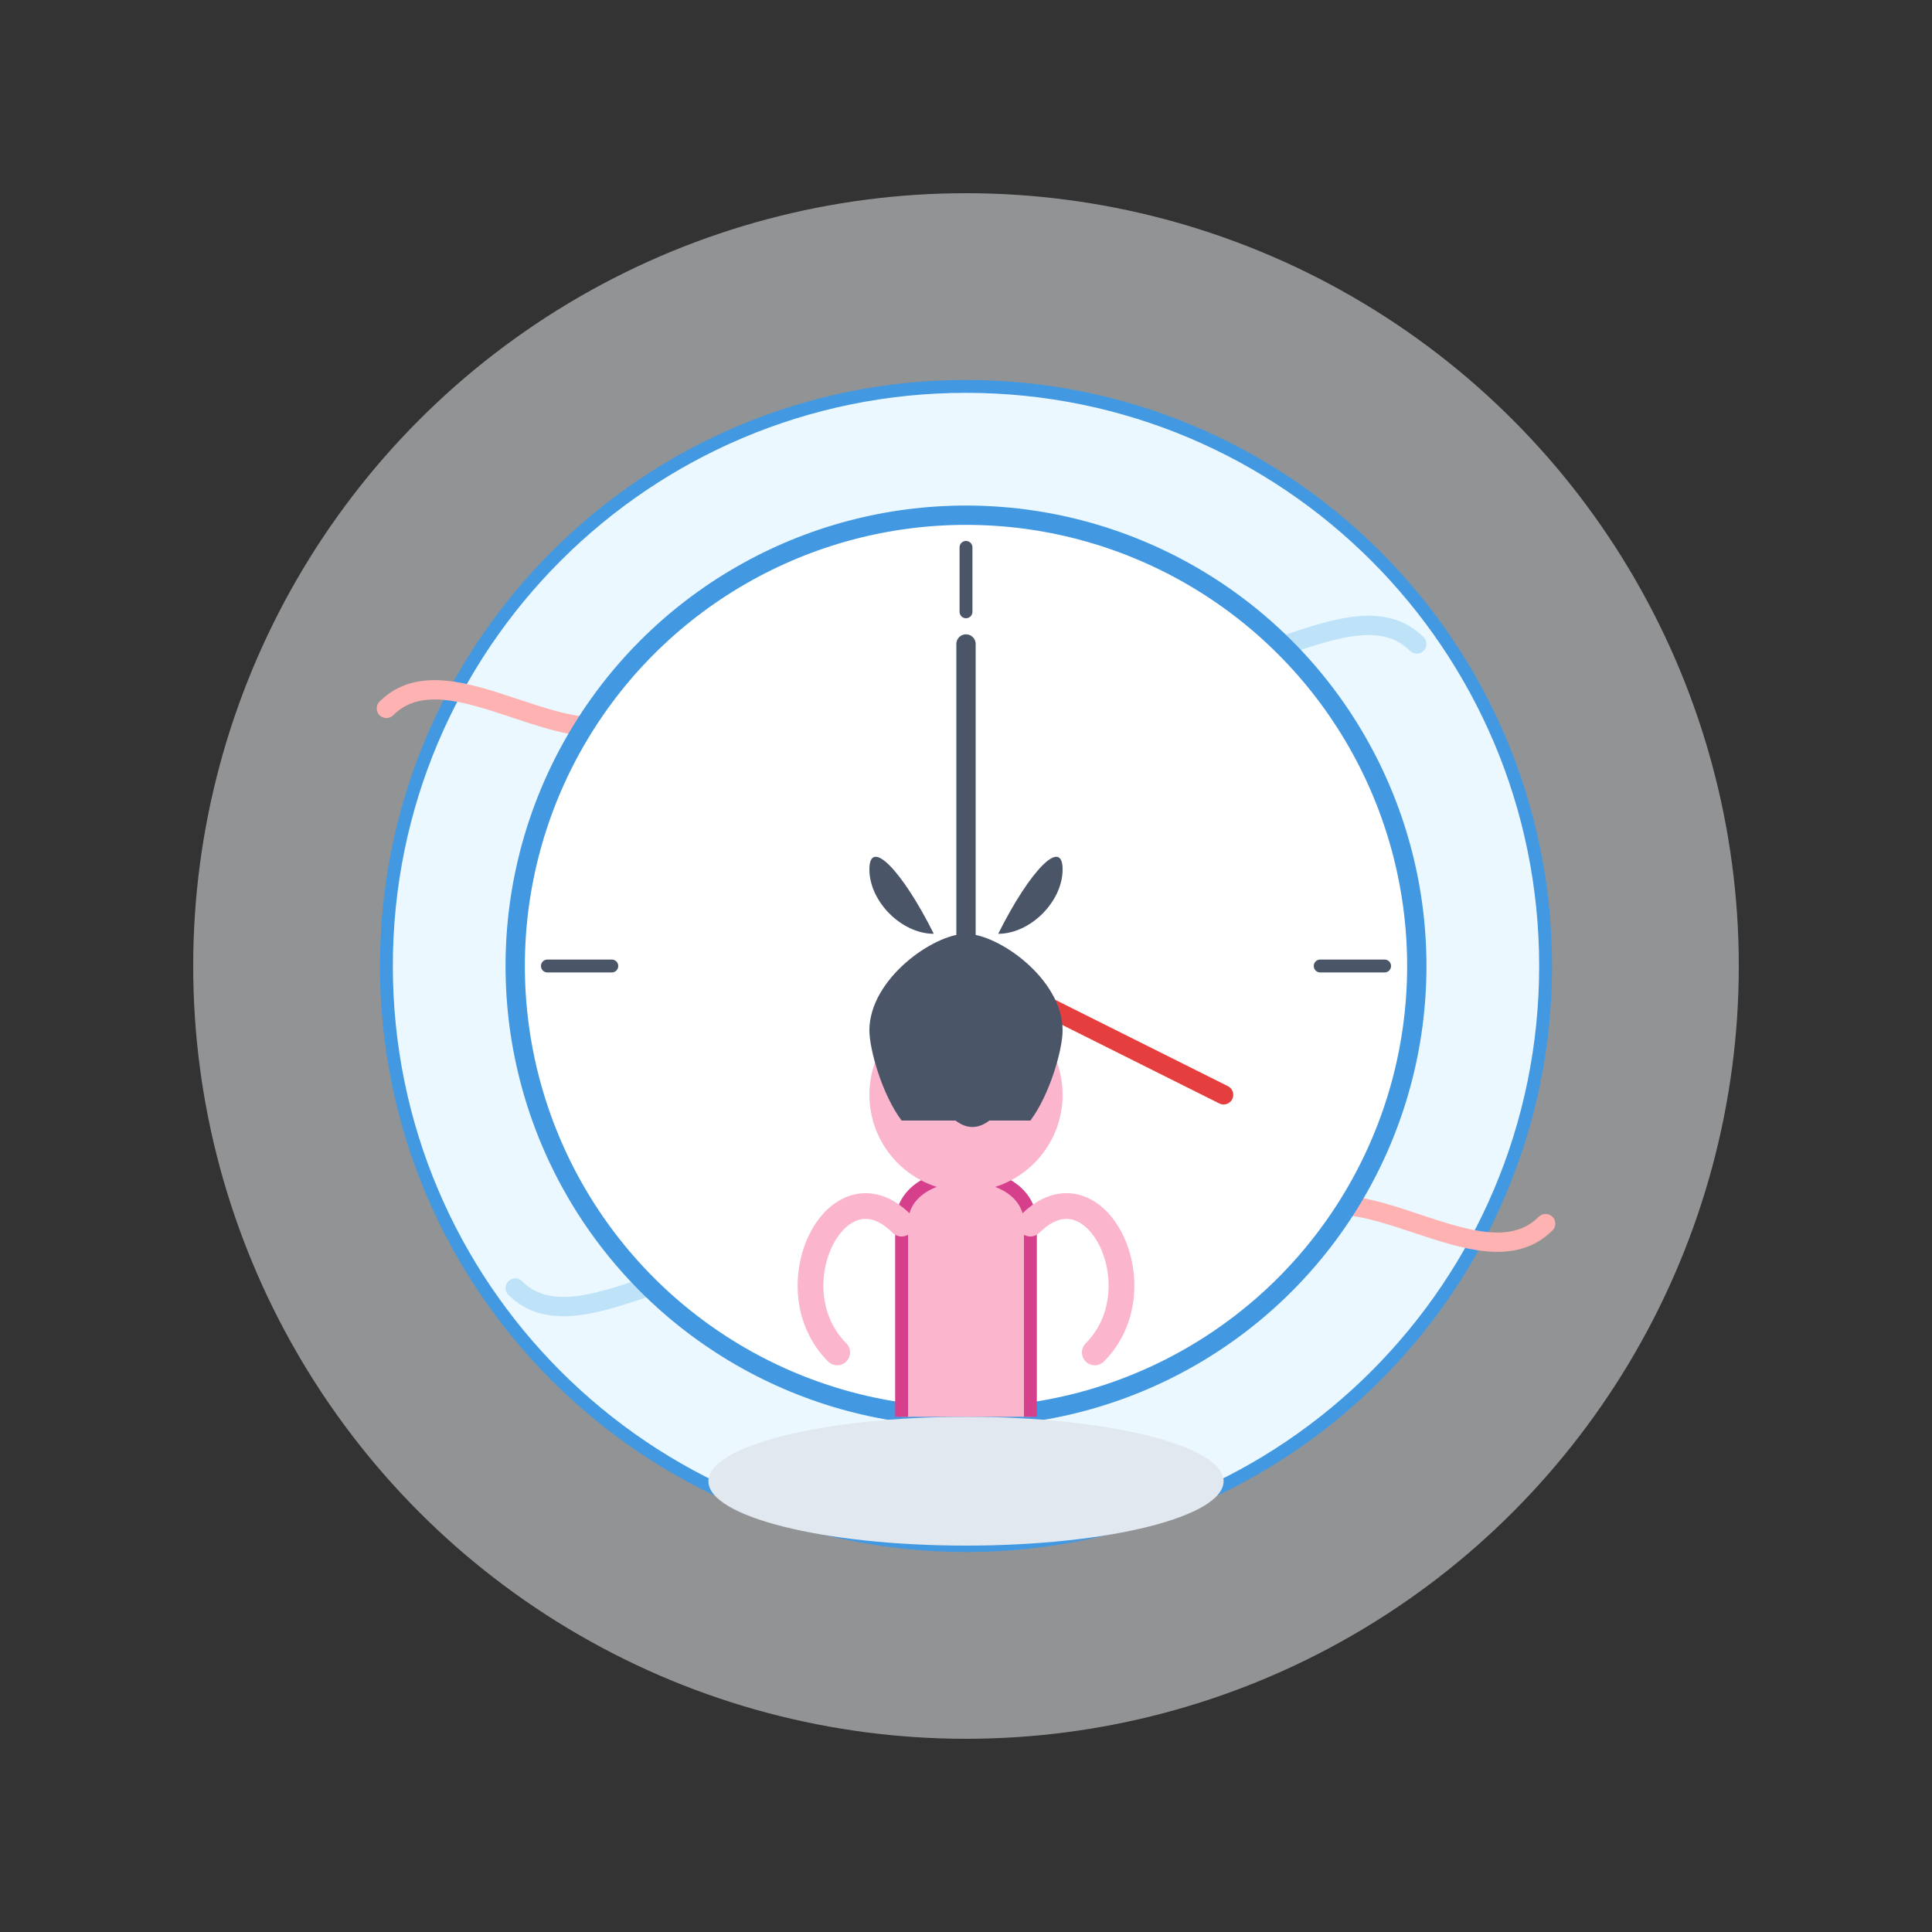 <svg xmlns="http://www.w3.org/2000/svg" width="300" height="300" viewBox="0 0 300 300" fill="none">
  <rect x="0" y="0" width="300" height="300" fill="#333333" stroke="none"/>
  <!-- Background elements -->
  <circle cx="150" cy="150" r="120" fill="#F0F4F8" opacity="0.5"/>
  <path d="M240 150C240 199.706 199.706 240 150 240C100.294 240 60 199.706 60 150C60 100.294 100.294 60 150 60C199.706 60 240 100.294 240 150Z" fill="#EBF8FF" stroke="#4299E1" stroke-width="2"/>
  
  <!-- Decorative elements -->
  <path d="M60 110C70 100 90 120 100 110" stroke="#FEB2B2" stroke-width="3" stroke-linecap="round"/>
  <path d="M240 190C230 200 210 180 200 190" stroke="#FEB2B2" stroke-width="3" stroke-linecap="round"/>
  <path d="M80 200C90 210 110 190 120 200" stroke="#BEE3F8" stroke-width="3" stroke-linecap="round"/>
  <path d="M220 100C210 90 190 110 180 100" stroke="#BEE3F8" stroke-width="3" stroke-linecap="round"/>

  <!-- Clock face -->
  <circle cx="150" cy="150" r="70" fill="white" stroke="#4299E1" stroke-width="3"/>
  <circle cx="150" cy="150" r="5" fill="#4A5568"/>
  
  <!-- Clock hands -->
  <line x1="150" y1="150" x2="150" y2="100" stroke="#4A5568" stroke-width="3" stroke-linecap="round"/>
  <line x1="150" y1="150" x2="190" y2="170" stroke="#E53E3E" stroke-width="3" stroke-linecap="round"/>
  
  <!-- Hour marks -->
  <line x1="150" y1="85" x2="150" y2="95" stroke="#4A5568" stroke-width="2" stroke-linecap="round"/>
  <line x1="150" y1="205" x2="150" y2="215" stroke="#4A5568" stroke-width="2" stroke-linecap="round"/>
  <line x1="85" y1="150" x2="95" y2="150" stroke="#4A5568" stroke-width="2" stroke-linecap="round"/>
  <line x1="205" y1="150" x2="215" y2="150" stroke="#4A5568" stroke-width="2" stroke-linecap="round"/>
  
  <!-- Woman illustration -->
  <ellipse cx="150" cy="230" rx="40" ry="10" fill="#E2E8F0"/>
  
  <!-- Body -->
  <path d="M140 220V190C140 180 160 180 160 190V220" fill="#FBB6CE" stroke="#D53F8C" stroke-width="2"/>
  
  <!-- Hands -->
  <path d="M140 190C130 180 120 200 130 210" stroke="#FBB6CE" stroke-width="4" stroke-linecap="round"/>
  <path d="M160 190C170 180 180 200 170 210" stroke="#FBB6CE" stroke-width="4" stroke-linecap="round"/>
  
  <!-- Head -->
  <circle cx="150" cy="170" r="15" fill="#FBB6CE"/>
  <path d="M143 168C143.5 168.5 144.5 168.5 145 168" stroke="#4A5568" stroke-width="1" stroke-linecap="round"/>
  <path d="M155 168C155.5 168.5 156.5 168.5 157 168" stroke="#4A5568" stroke-width="1" stroke-linecap="round"/>
  <path d="M148 173C150 175 152 175 154 173" stroke="#4A5568" stroke-width="1" stroke-linecap="round"/>
  
  <!-- Hair -->
  <path d="M135 160C135 152 145 145 150 145C155 145 165 152 165 160C165 163 163 170 160 174H140C137 170 135 163 135 160Z" fill="#4A5568"/>
  <path d="M145 145C140 135 135 130 135 135C135 140 140 145 145 145Z" fill="#4A5568"/>
  <path d="M155 145C160 135 165 130 165 135C165 140 160 145 155 145Z" fill="#4A5568"/>
</svg>